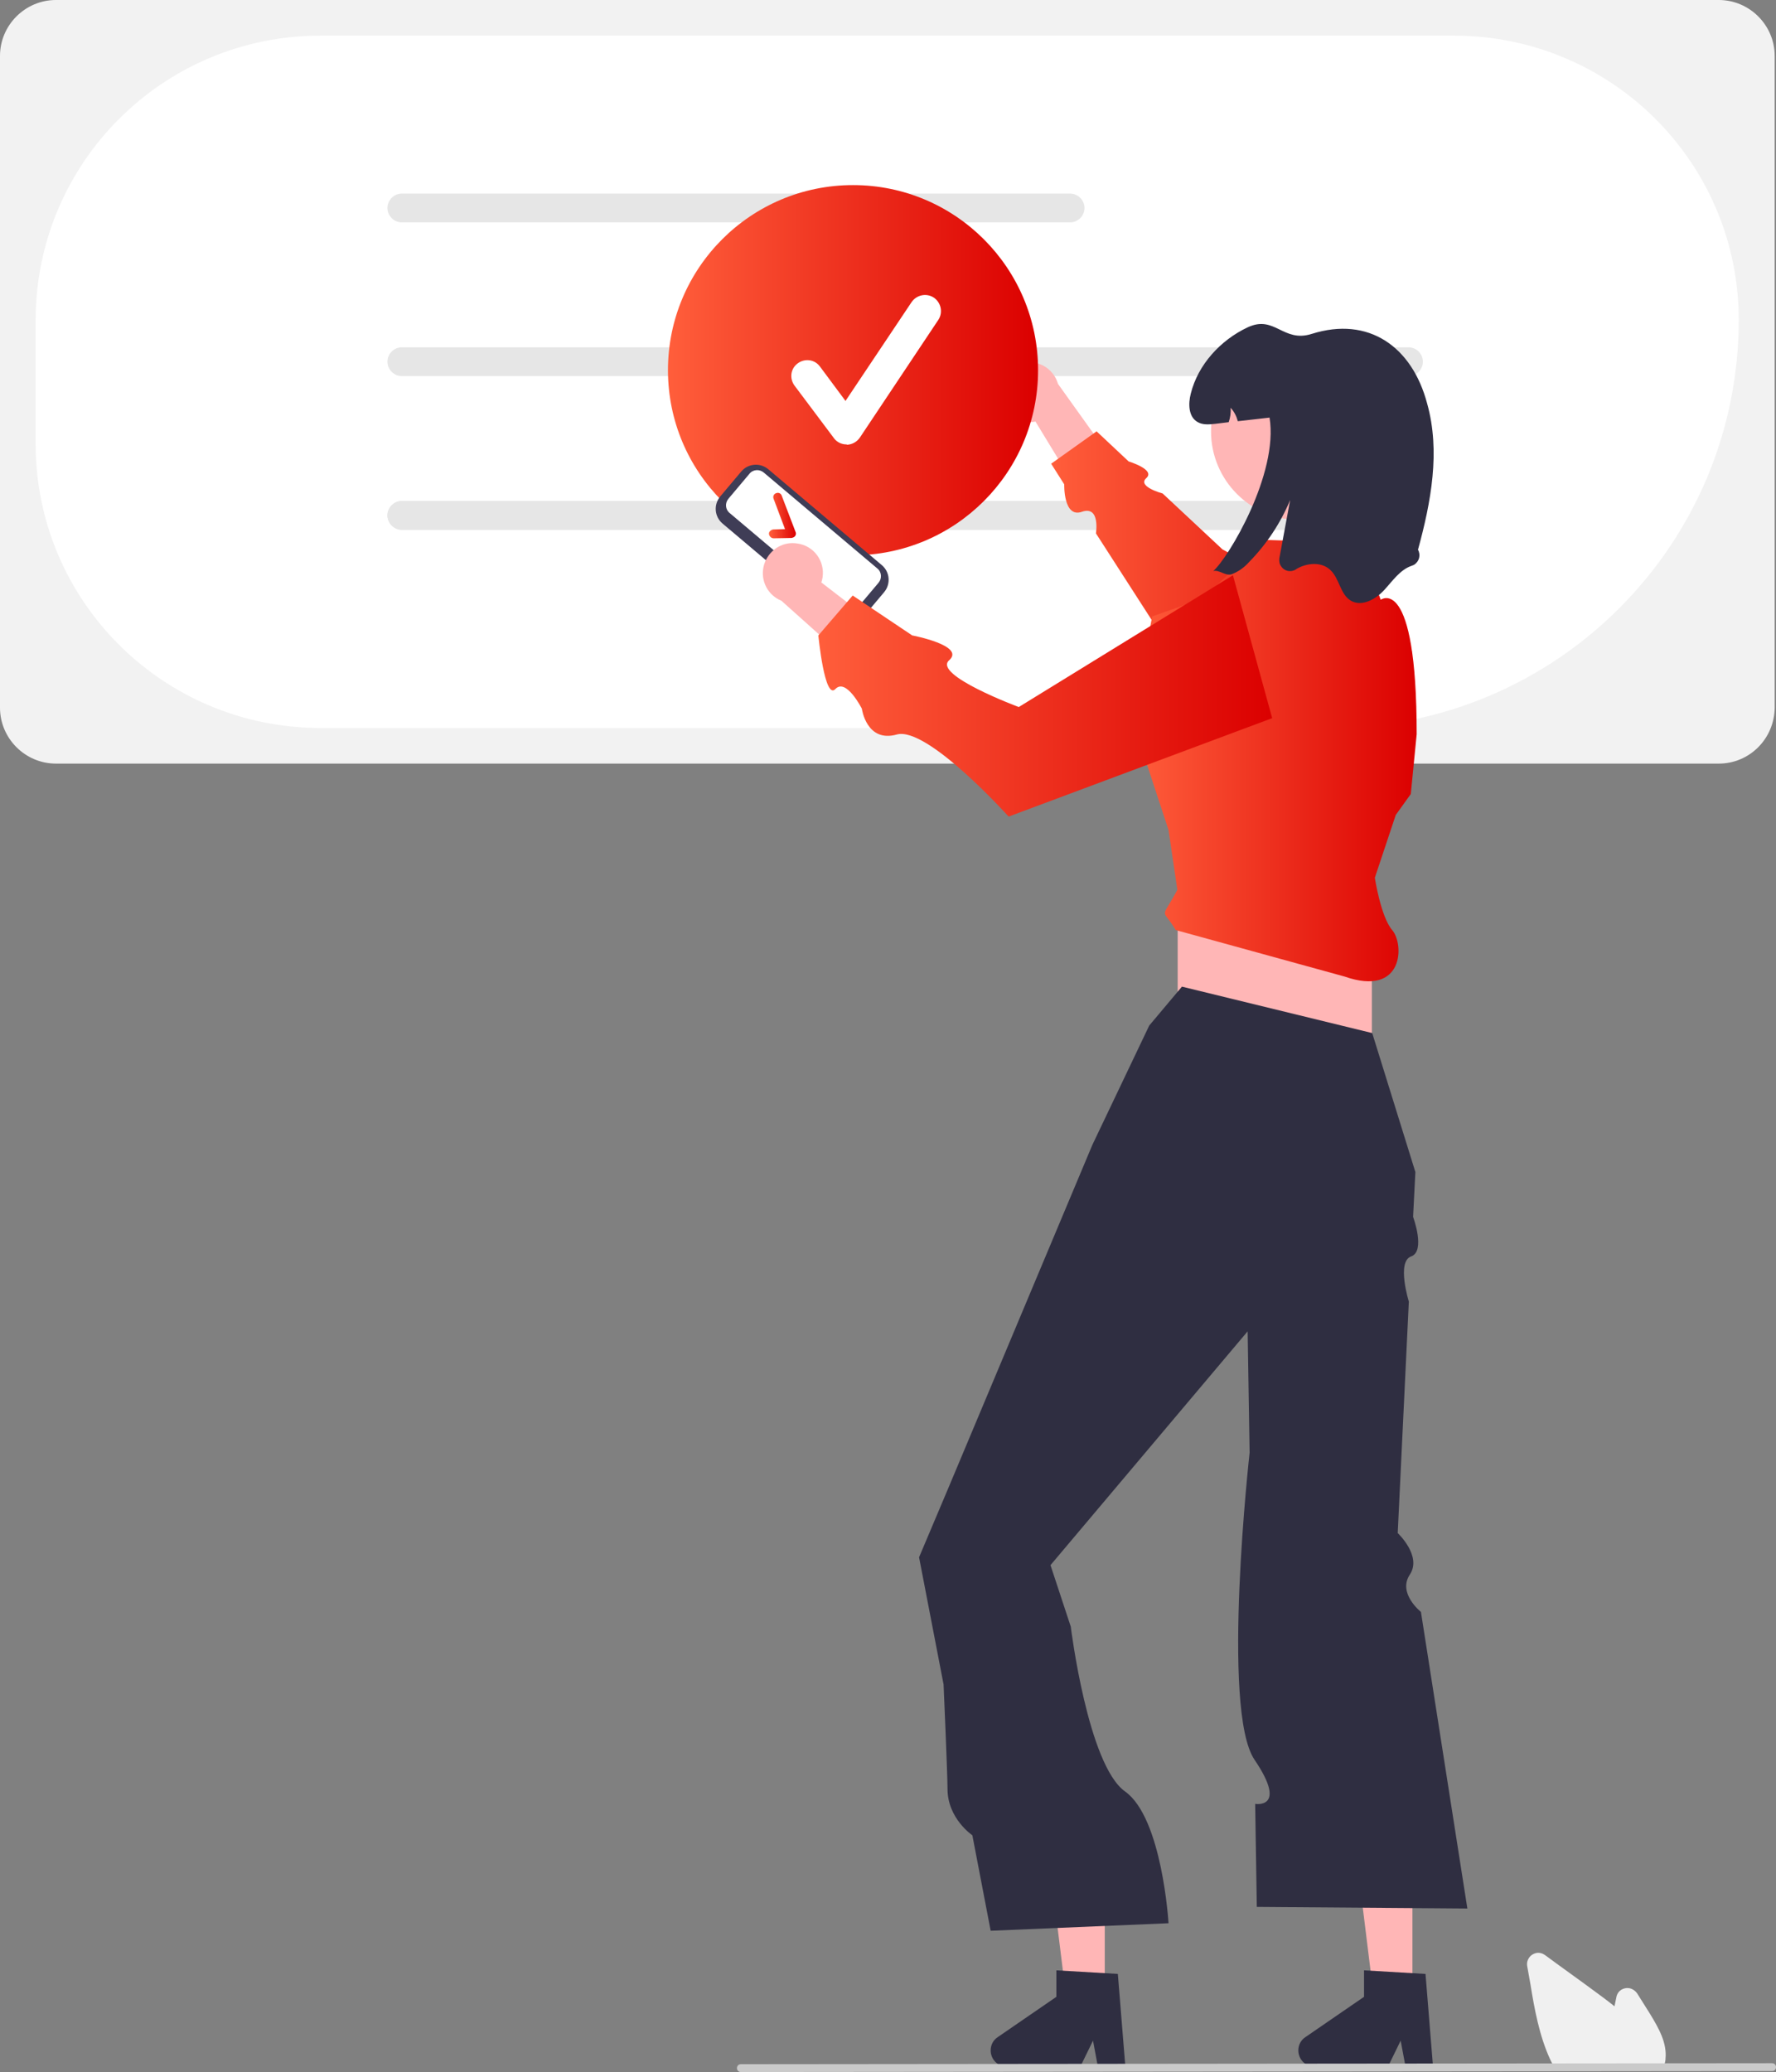 <?xml version="1.0" encoding="utf-8"?>
<!-- Generator: Adobe Illustrator 26.0.1, SVG Export Plug-In . SVG Version: 6.00 Build 0)  -->
<svg version="1.1" id="Layer_1" xmlns="http://www.w3.org/2000/svg" xmlns:xlink="http://www.w3.org/1999/xlink" x="0px" y="0px"
	 viewBox="0 0 543.2 633.6" style="enable-background:new 0 0 543.2 633.6;" xml:space="preserve">
<rect x="0" y="0" width="543.2" height="633.6" fill="#808080" stroke="none"/>
<style type="text/css">
	.st0{fill:#F2F2F2;}
	.st1{fill:#FFFFFF;}
	.st2{fill:#E6E6E6;}
	.st3{fill:#FFB6B6;}
	.st4{fill:url(#SVGID_1_);}
	.st5{fill:url(#SVGID_00000176036800141373122160000011789371458248224659_);}
	.st6{fill:#2F2E41;}
	.st7{fill:url(#SVGID_00000096019308794624639380000003304321516010027949_);}
	.st8{fill:#F0F0F0;}
	.st9{fill:#CACACA;}
	.st10{fill:#3F3D56;}
	.st11{fill:url(#SVGID_00000037672650302406882250000004304761259338610107_);}
	.st12{fill:url(#SVGID_00000056409859148649465450000013717874783261371787_);}
</style>
<path class="st0" d="M525.7,233.5H17.1c-9.4,0-17.1-7.7-17.1-17.1V17.1C0,7.7,7.7,0,17.1,0h508.6c9.4,0,17.1,7.7,17.1,17.1v199.3
	C542.7,225.9,535.1,233.5,525.7,233.5z"/>
<path class="st1" d="M407.1,222.6H97.8c-48-0.1-86.9-38.9-86.9-86.9V97.8C11,49.8,49.8,11,97.8,10.9h347.1
	c48,0.1,86.9,38.9,86.9,86.9C531.8,166.7,475.9,222.5,407.1,222.6z"/>
<path class="st2" d="M327.3,68H122.9c-2.4,0-4.4-2-4.4-4.4c0-2.4,2-4.4,4.4-4.4h204.4c2.4,0,4.4,2,4.4,4.4
	C331.7,66,329.7,68,327.3,68z"/>
<path class="st2" d="M430.8,115H122.9c-2.4,0-4.4-2-4.4-4.4c0-2.4,2-4.4,4.4-4.4h307.9c2.4,0,4.4,2,4.4,4.4
	C435.2,113,433.2,115,430.8,115z"/>
<path class="st2" d="M430.8,162H122.9c-2.4,0-4.4-2-4.4-4.4c0-2.4,2-4.4,4.4-4.4h307.9c2.4,0,4.4,2,4.4,4.4
	C435.2,160.1,433.2,162,430.8,162z"/>
<path class="st2" d="M430.8,162H122.9c-2.4,0-4.4-2-4.4-4.4c0-2.4,2-4.4,4.4-4.4h307.9c2.4,0,4.4,2,4.4,4.4
	C435.2,160.1,433.2,162,430.8,162z"/>
<path class="st3" d="M305.7,120.4c0.2,5,4.4,8.9,9.4,8.7c0.5,0,1.1-0.1,1.6-0.2l16.8,27.6l7.2-15.2l-17.1-23.9
	c-1.4-4.9-6.5-7.7-11.3-6.3C308.3,112.4,305.5,116.2,305.7,120.4L305.7,120.4z"/>
<linearGradient id="SVGID_1_" gradientUnits="userSpaceOnUse" x1="321.483" y1="173.657" x2="431.865" y2="173.657">
	<stop  offset="0" style="stop-color:#FF5E3B"/>
	<stop  offset="1" style="stop-color:#DB0000"/>
</linearGradient>
<path class="st4" d="M431.9,199.4L373.9,168l-18.3-17.1c0,0-7.9-2.1-5-4.7s-5.4-5.1-5.4-5.1l-9.8-9.2l-13.9,9.9l4,6.3
	c0,0-0.3,10.4,5.4,8.4s4.3,6.6,4.3,6.6l33.8,52.5L431.9,199.4z"/>
<linearGradient id="SVGID_00000181806695460124874060000012253724445709141680_" gradientUnits="userSpaceOnUse" x1="204.269" y1="113.249" x2="317.441" y2="113.249">
	<stop  offset="0" style="stop-color:#FF5E3B"/>
	<stop  offset="1" style="stop-color:#DB0000"/>
</linearGradient>
<circle style="fill:url(#SVGID_00000181806695460124874060000012253724445709141680_);" cx="260.9" cy="113.2" r="56.6"/>
<polygon class="st3" points="432,611.6 420.3,611.6 414.7,566.2 432,566.2 "/>
<path class="st6" d="M438.3,632h-8.4l-1.5-8l-3.9,8h-22.4c-2.8,0-5-2.3-5-5c0-1.7,0.8-3.2,2.2-4.1l17.9-12.3v-8.1l18.8,1.1
	L438.3,632z"/>
<polygon class="st3" points="337.9,611.6 326.2,611.6 320.6,566.2 337.9,566.2 "/>
<path class="st6" d="M344.2,632h-8.4l-1.5-8l-3.9,8H308c-2.8,0-5-2.3-5-5c0-1.7,0.8-3.2,2.2-4.1l17.9-12.3v-8.1l18.8,1.1L344.2,632z
	"/>
<rect x="360.2" y="268.4" class="st3" width="59.4" height="67.6"/>
<path class="st6" d="M361.5,301.7l-10,11.9l-17.4,36.5l-43.7,104.1l-9.3,22l7.5,38.9c0,0,1.2,27.4,1.2,31.9c0,9.1,7.6,14.2,7.6,14.2
	l5.6,29.2l54.4-2.3c0,0-1.9-32.2-13.3-40.3s-16.6-50.4-16.6-50.4l-6.2-18.8l60.3-71.5l0.4,25l0.2,12.1c0,0-8.8,78.7,1.5,93.9
	s0.2,13.5,0.2,13.5l0.5,31.5l64.4,0.5l-14.2-90.7c0,0-7.2-5.7-3.4-11.4s-3.7-12.7-3.7-12.7l3.4-70.8c0,0-3.8-12.2,0.7-13.8
	s0.6-12.1,0.6-12.1l0.7-13.7l-13.2-42.5L361.5,301.7z"/>
<linearGradient id="SVGID_00000041286749863028939160000008399619010122925494_" gradientUnits="userSpaceOnUse" x1="346.327" y1="232.566" x2="433.264" y2="232.566">
	<stop  offset="0" style="stop-color:#FF5E3B"/>
	<stop  offset="1" style="stop-color:#DB0000"/>
</linearGradient>
<path style="fill:url(#SVGID_00000041286749863028939160000008399619010122925494_);" d="M420.5,268.4l6.4-19.2l4.6-6.4l1.8-18.3
	c0-49.3-11-41.1-11-41.1l-6.4-17.4l-29.2-0.9L367.9,183l-15.5,5.5l-6.1,31.6l11.1,33.7l2.7,18.3c-5.2,9.7-4.8,5.1-0.5,12.3
	l51.6,14.2c18.3,6.4,18.3-10,14.6-14.2C422.3,280.3,420.5,268.4,420.5,268.4z"/>
<circle class="st3" cx="397.5" cy="131.9" r="27.1"/>
<path class="st6" d="M371.1,174.6"/>
<path class="st6" d="M433.7,168.1c0.9,1.6,0.4,3.6-1.2,4.6c-0.2,0.1-0.4,0.2-0.7,0.3c-3.6,1.2-5.9,4.7-8.5,7.5
	c-2.6,2.8-6.8,5.1-10.1,3.2c-3.3-1.9-3.5-6.8-6.3-9.4c-2.7-2.6-7.2-2.2-10.4-0.3l-0.1,0.1c-1.6,1-3.6,0.6-4.6-1
	c-0.5-0.7-0.6-1.6-0.5-2.4c1.1-5.9,2.2-11.8,3.3-17.8c-2.9,7-7.2,13.5-12.5,18.9c-1.5,1.7-3.3,3-5.4,3.8c-1.9,0.6-3.7-1.4-5.6-1
	c4.6-4,20-29.7,17.2-46.9c-3.2,0.4-6.5,0.7-9.7,1.1c-0.4-1.5-1.1-2.9-2.2-4.1c0.1,1.5-0.1,3-0.6,4.4c-1.4,0.2-2.7,0.3-4.1,0.5
	c-1.9,0.2-3.9,0.4-5.5-0.6c-2.7-1.6-2.8-5.5-2-8.6c2.2-8.9,9.1-16.4,17.4-20.3c8.3-3.9,10.8,4.8,19.6,2c17.4-5.5,30.7,3.9,35.3,21.3
	C440.6,138,437.7,153.5,433.7,168.1z"/>
<path class="st8" d="M508.7,632.6h-33.2l-0.1-0.3c-0.4-0.8-0.8-1.6-1.2-2.4c-3.4-7.3-4.9-15.7-6.1-23.1l-1-5.6
	c-0.3-1.9,0.9-3.6,2.8-4c0.9-0.2,1.9,0.1,2.6,0.6c5,3.7,10.1,7.3,15.1,11c1.9,1.4,4.1,3,6.2,4.7c0.2-1,0.4-2,0.6-2.9
	c0.4-1.9,2.2-3,4.1-2.6c0.9,0.2,1.7,0.8,2.2,1.5l3.9,6.2c2.8,4.6,5.3,9,4.8,13.9c0,0.1,0,0.1,0,0.2c-0.1,0.8-0.3,1.6-0.6,2.3
	L508.7,632.6z"/>
<path class="st9" d="M542,633.3l-315.4,0.3c-0.7,0-1.2-0.5-1.2-1.2c0-0.7,0.5-1.2,1.2-1.2l315.4-0.3c0.7,0,1.2,0.5,1.2,1.2
	C543.2,632.8,542.7,633.3,542,633.3L542,633.3z"/>
<path class="st10" d="M255.7,189.4L221,160.1c-2.5-2.1-2.8-5.8-0.7-8.3l6.4-7.6c2.1-2.5,5.8-2.8,8.3-0.7l34.7,29.3
	c2.5,2.1,2.8,5.8,0.7,8.3l-6.4,7.6C261.9,191.2,258.2,191.5,255.7,189.4z"/>
<path class="st1" d="M222.8,152.5c-1.1,1.3-1,3.3,0.4,4.4l34.7,29.3c1.3,1.1,3.3,1,4.4-0.4l6.4-7.6c1.1-1.3,1-3.3-0.4-4.4
	l-34.7-29.3c-1.3-1.1-3.3-1-4.4,0.4L222.8,152.5z"/>
<linearGradient id="SVGID_00000007389569839382618470000011255578554648396475_" gradientUnits="userSpaceOnUse" x1="235.339" y1="157.629" x2="243.456" y2="157.629">
	<stop  offset="0" style="stop-color:#FF5E3B"/>
	<stop  offset="1" style="stop-color:#DB0000"/>
</linearGradient>
<path style="fill:url(#SVGID_00000007389569839382618470000011255578554648396475_);" d="M243.2,163.9c-0.2,0.3-0.6,0.5-1.1,0.6
	l-5.5,0.1c-0.7,0-1.3-0.6-1.4-1.3s0.6-1.3,1.3-1.4l3.6-0.1l-3.5-9.3c-0.3-0.7,0.1-1.5,0.8-1.7c0.7-0.3,1.5,0.1,1.7,0.8l4.2,11
	C243.5,163,243.5,163.5,243.2,163.9L243.2,163.9z"/>
<path class="st3" d="M243.9,166.2c5,0.7,8.4,5.3,7.7,10.3c-0.1,0.5-0.2,1.1-0.4,1.6l25.6,19.7l-15.9,5.5l-21.9-19.6
	c-4.7-1.9-6.9-7.2-5-11.9C235.7,167.8,239.7,165.5,243.9,166.2L243.9,166.2z"/>
<linearGradient id="SVGID_00000043420564673217401860000016296540539049642917_" gradientUnits="userSpaceOnUse" x1="250.397" y1="212.806" x2="389.333" y2="212.806">
	<stop  offset="0" style="stop-color:#FF5E3B"/>
	<stop  offset="1" style="stop-color:#DB0000"/>
</linearGradient>
<path style="fill:url(#SVGID_00000043420564673217401860000016296540539049642917_);" d="M377.1,175.9l-65.5,40.3
	c0,0-26.4-9.8-21.3-14.3s-11.3-7.6-11.3-7.6l-18.2-12.2l-10.5,12.2c0,0,1.9,19.9,5.2,16.4s8.1,6,8.1,6s1.4,10.5,10.7,7.9
	s34.2,25.1,34.2,25.1l80.6-30.1L377.1,175.9z"/>
<path class="st1" d="M258.9,135.9c-1.5,0-3-0.7-3.9-2l-12-16c-1.6-2.2-1.2-5.2,1-6.8c2.2-1.6,5.2-1.2,6.8,1l0,0l7.8,10.5l20.2-30.2
	c1.5-2.2,4.5-2.9,6.8-1.4c2.2,1.5,2.9,4.5,1.4,6.8l-24,36c-0.9,1.3-2.3,2.1-3.9,2.2C259,135.9,258.9,135.9,258.9,135.9z"/>
</svg>
